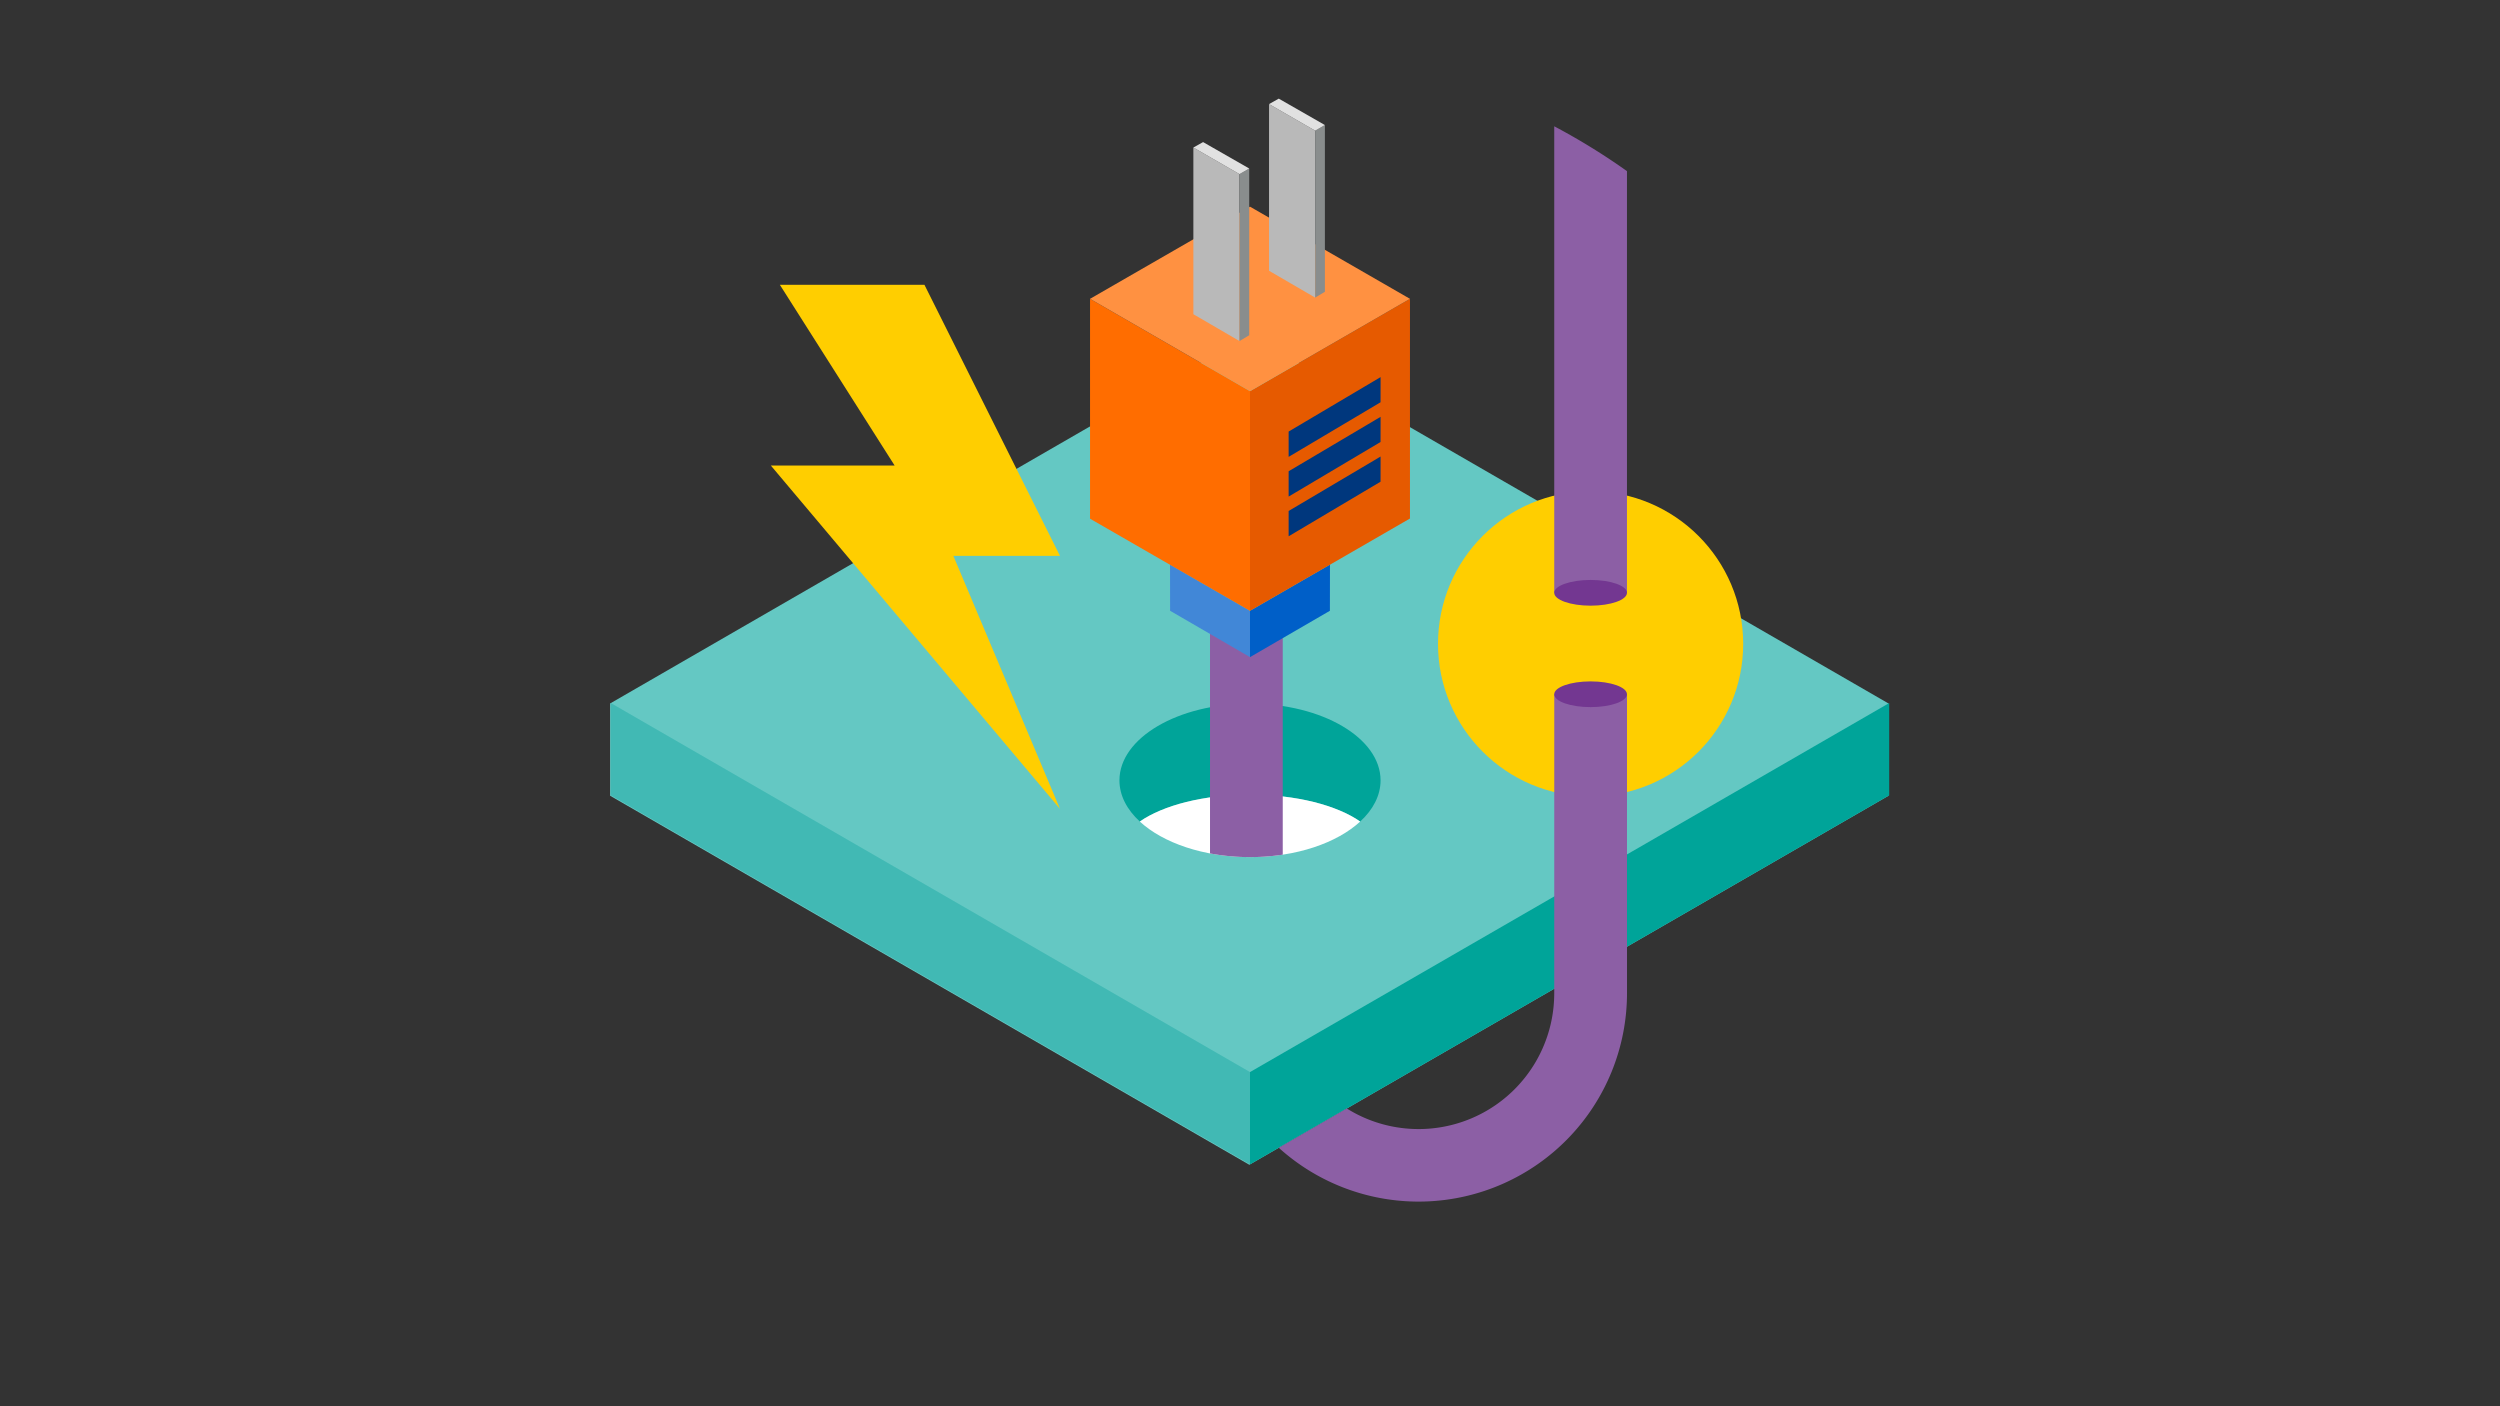 <svg id="Layer_1" data-name="Layer 1" xmlns="http://www.w3.org/2000/svg" viewBox="0 0 1920 1080"><rect x="0" y="0" width="1920" height="1080" fill="#333333" stroke="none"/><defs><style>.cls-1{fill:#64c8c3;}.cls-2{fill:#41b9b4;}.cls-3{fill:#00a499;}.cls-4{fill:#ffce00;}.cls-5{fill:#fff;}.cls-6{fill:#8c5fa5;}.cls-7{fill:#005fc8;}.cls-8{fill:#4187d7;}.cls-9{fill:#733791;}.cls-10{fill:#ff6d00;}.cls-11{fill:#e65a00;}.cls-12{fill:#ff9141;}.cls-13{fill:#00377d;}.cls-14{fill:#b9b9b9;}.cls-15{fill:#898d8d;}.cls-16{fill:#e1e1e1;}</style></defs><title>ilustracoes_caixa_am5SVG</title><polygon class="cls-1" points="959.48 256.84 468.57 540.27 468.57 611.13 959.48 894.55 1450.38 611.13 1450.38 540.27 959.48 256.84"/><polygon class="cls-2" points="960 894.21 469.09 610.79 469.09 539.93 960 823.36 960 894.21"/><polygon class="cls-3" points="960 894.21 1450.91 610.79 1450.91 539.93 960 823.36 960 894.21"/><circle class="cls-4" cx="1221.58" cy="494.46" r="117.19"/><path class="cls-3" d="M1044.64,630.93c9.9-9.13,15.63-20,15.63-31.61,0-32.55-44.89-58.94-100.27-58.94s-100.27,26.39-100.27,58.94c0,11.63,5.74,22.48,15.63,31.61,17.8-12.42,49.05-20.66,84.64-20.66S1026.85,618.51,1044.64,630.93Z"/><path class="cls-5" d="M1044.64,630.93c-17.8-12.42-49.05-20.66-84.64-20.66s-66.85,8.24-84.64,20.66c17.8,16.43,49.05,27.33,84.64,27.33S1026.85,647.36,1044.64,630.93Z"/><path class="cls-6" d="M958.55,478H929.29V655.44A165.75,165.75,0,0,0,960,658.26a167.72,167.72,0,0,0,25.15-1.87V478Z"/><polygon class="cls-7" points="960 504.68 1021.36 469.07 1021.42 433.6 960 469.07 960 504.68"/><polygon class="cls-8" points="960 504.68 898.64 469.07 898.58 433.6 960 469.07 960 504.68"/><path class="cls-6" d="M1249.51,455.28V131.43A500.78,500.78,0,0,0,1193.66,97V455.28Z"/><path class="cls-6" d="M1193.66,759.31v3.57c0,1.48-.05,3-.11,4.42A104.16,104.16,0,0,1,1042,855.67c-2.62-1.35-5.17-2.81-7.65-4.36l-52.26,30.17a160.08,160.08,0,0,0,267.45-118.6V533.19h-55.86Z"/><ellipse class="cls-9" cx="1221.58" cy="533.19" rx="27.93" ry="9.88"/><ellipse class="cls-9" cx="1221.58" cy="455.28" rx="27.93" ry="9.88"/><polygon class="cls-10" points="960 469.14 960 300.43 837.15 229.5 837.15 398.36 960 469.14"/><polygon class="cls-11" points="1082.85 229.5 960 300.43 960 469.14 1082.85 398.22 1082.85 229.5"/><polygon class="cls-12" points="837.15 229.5 960 158.72 1082.85 229.5 960 300.43 837.15 229.5"/><polygon class="cls-13" points="989.67 350.87 1060.26 308.95 1060.29 289.61 989.67 331.43 989.67 350.87"/><polygon class="cls-13" points="989.67 381.37 1060.26 339.45 1060.29 320.11 989.67 361.93 989.67 381.37"/><polygon class="cls-13" points="989.67 411.87 1060.26 369.95 1060.29 350.61 989.67 392.43 989.67 411.87"/><polygon class="cls-14" points="916.5 241.31 916.5 113.3 951.93 133.72 951.93 261.93 916.5 241.31"/><polygon class="cls-15" points="959.4 129.41 959.4 257.46 951.93 261.93 951.93 133.72 959.4 129.41"/><polygon class="cls-16" points="916.5 113.3 951.93 133.72 959.4 129.41 923.97 109.12 916.5 113.3"/><polygon class="cls-14" points="974.62 207.94 974.62 79.93 1010.05 100.35 1010.05 228.56 974.62 207.94"/><polygon class="cls-15" points="1017.52 96.04 1017.52 224.09 1010.05 228.56 1010.05 100.35 1017.52 96.04"/><polygon class="cls-16" points="974.62 79.93 1010.05 100.35 1017.52 96.04 982.09 75.75 974.62 79.93"/><polygon class="cls-4" points="592.01 357.54 687.08 357.54 598.95 218.75 709.98 218.75 814.07 426.93 732.19 426.93 814.07 621.23 592.01 357.54 592.01 357.54"/></svg>